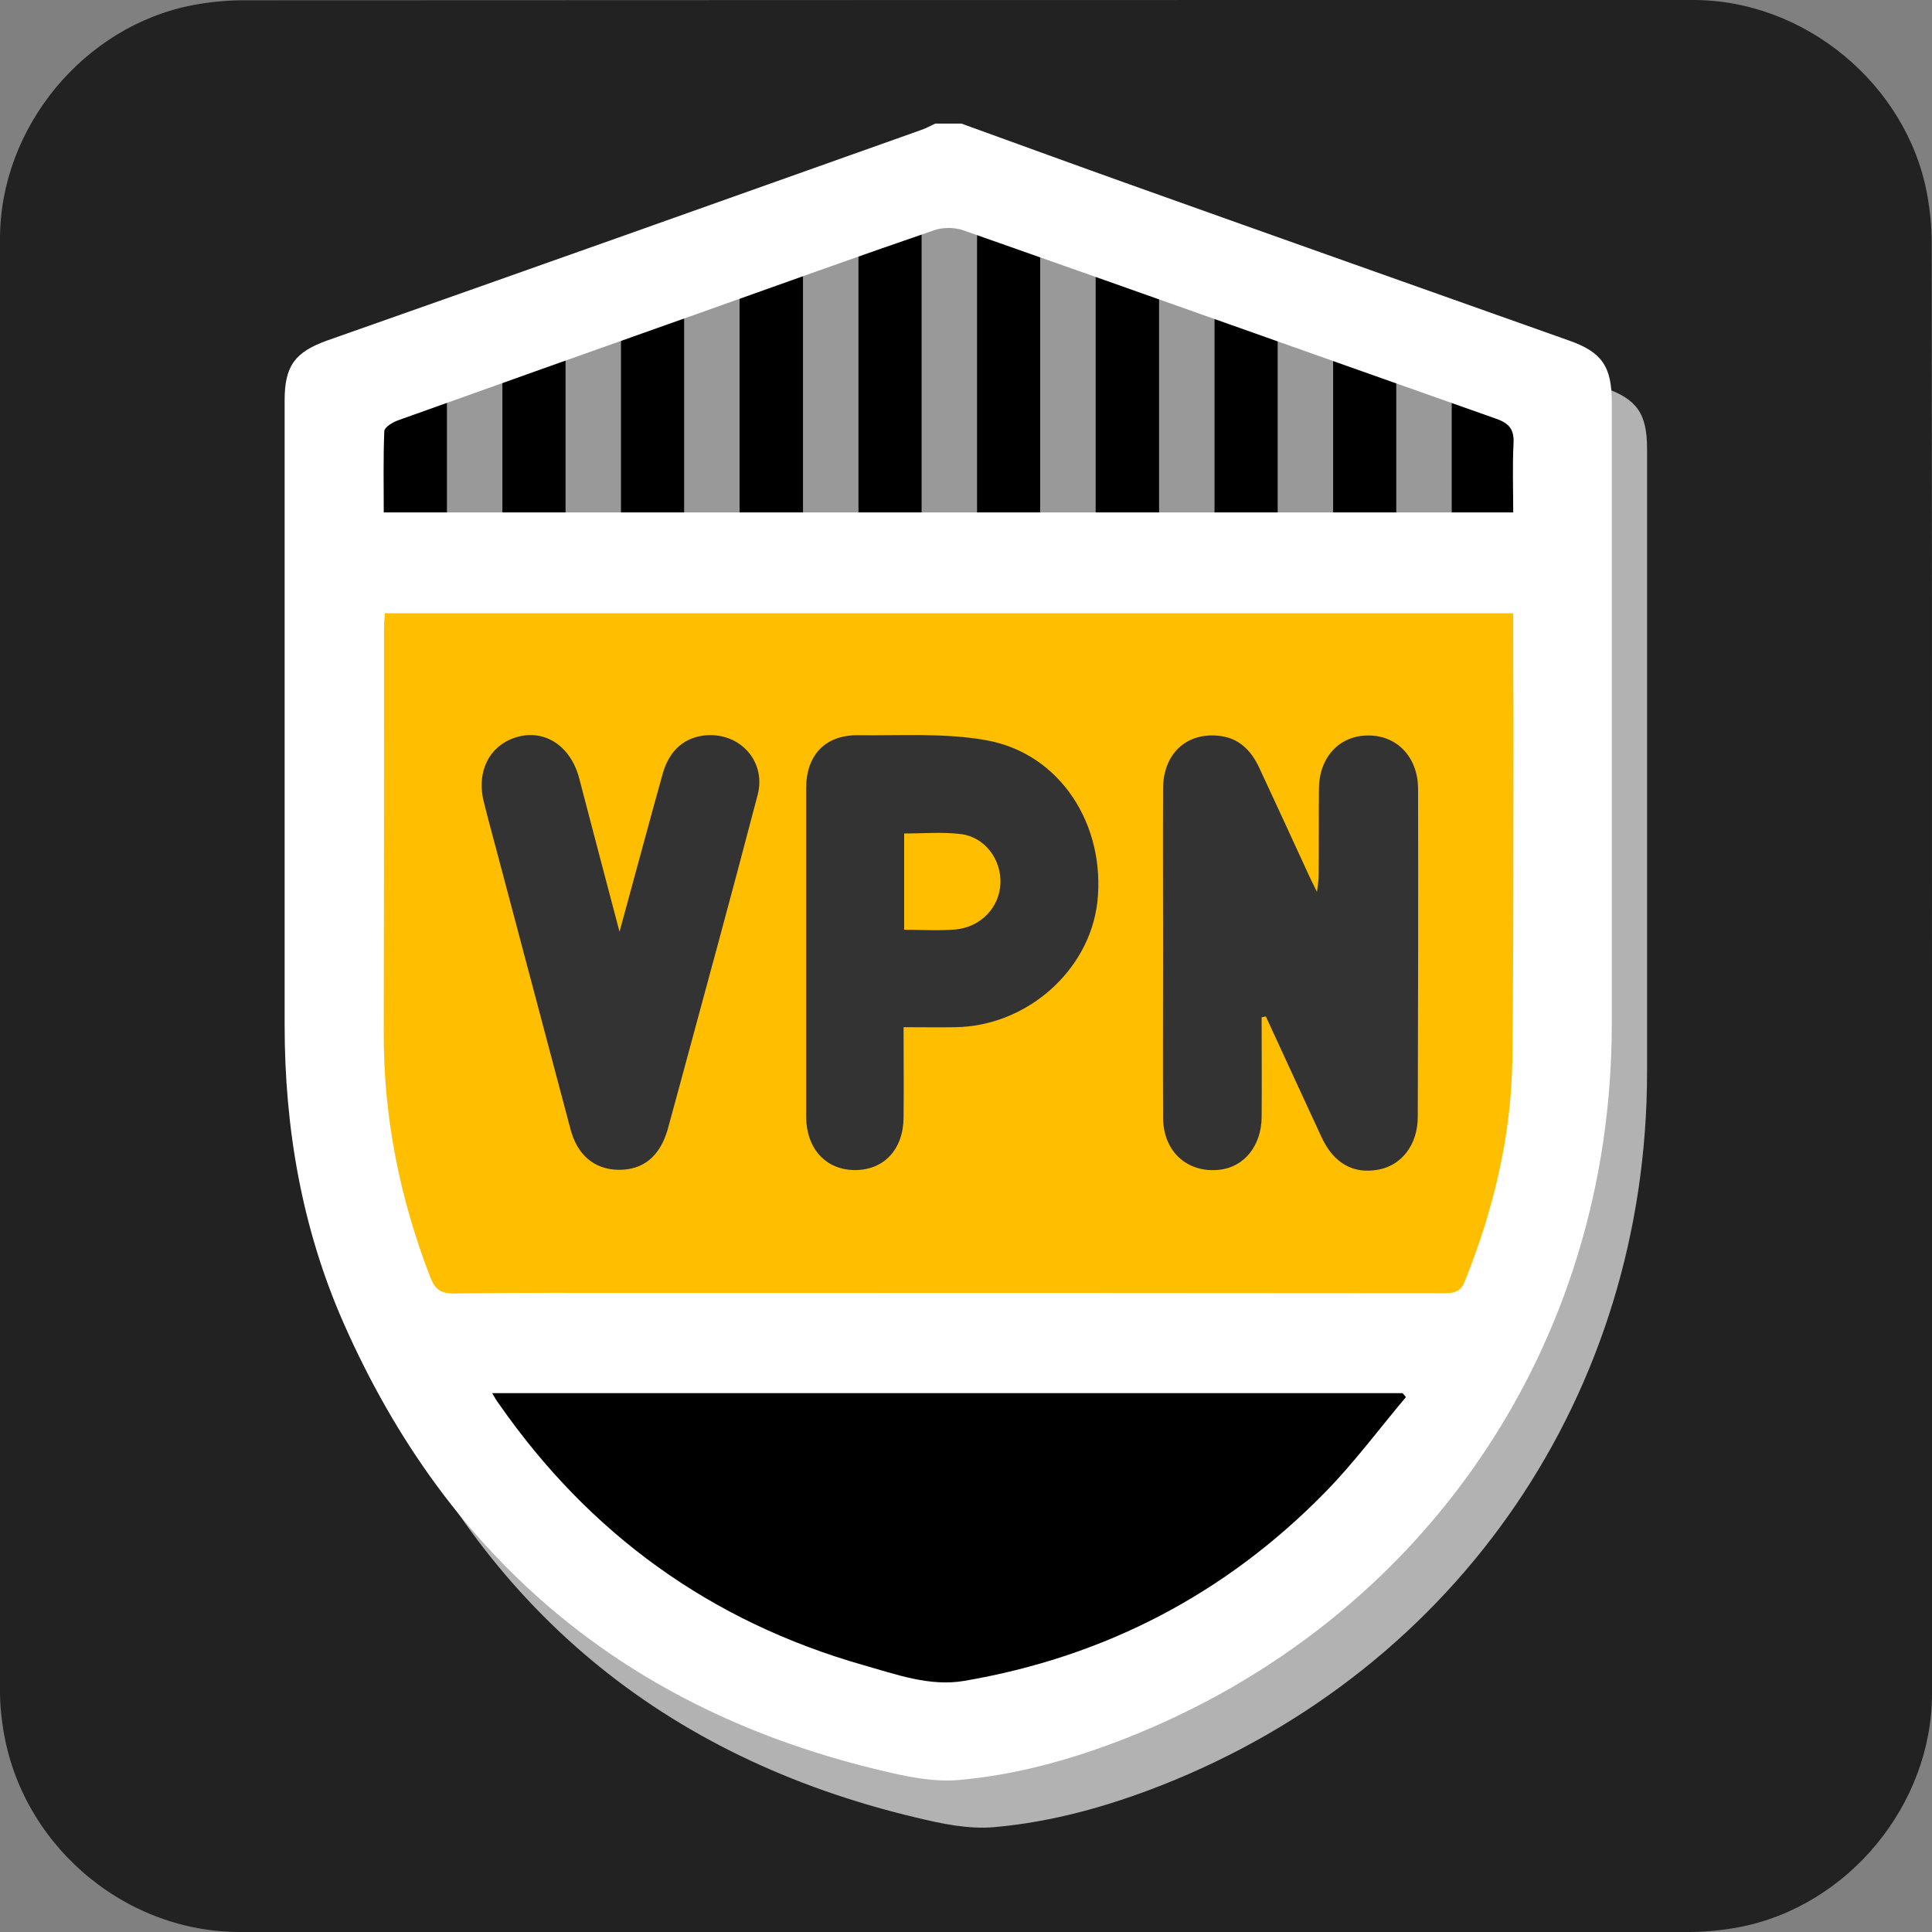 <svg xmlns="http://www.w3.org/2000/svg" viewBox="0 0 650 650" overflow="hidden" preserveAspectRatio="xMidYMid meet" id="eaf-15e7b-0">
    <rect x="0" y="0" width="650" height="650" fill="#808080" stroke="none"/>
    <defs>
        <clipPath id="eaf-15e7b-1"><rect x="0" y="0" width="650" height="650"></rect></clipPath>
        <style>
            #eaf-15e7b-0 * {
                animation: 6000ms linear infinite normal both running;
                offset-rotate: 0deg;
            }
            @keyframes eaf-15e7b-2 {
                0% {
                    fill: #000000;
                }
                31.67% {
                    fill: #000000;
                }
                36.67% {
                    fill: #fff;
                }
                66.12% {
                    fill: #fff;
                }
                68.88%,
                100% {
                    fill: #000000;
                }
            }
            @keyframes eaf-15e7b-3 {
                0% {
                    fill: #ffbf00;
                    animation-timing-function: ease-in-out;
                }
                50% {
                    fill: #36d900;
                    animation-timing-function: ease-in-out;
                }
                100% {
                    fill: #ffbf00;
                }
            }
            @keyframes eaf-15e7b-4 {
                0% {
                    opacity: 0.6;
                }
                31.67% {
                    opacity: 0.6;
                    animation-timing-function: ease-in-out;
                }
                42.22% {
                    opacity: 0;
                }
                61.67% {
                    opacity: 0;
                    animation-timing-function: ease-in-out;
                }
                71.12%,
                100% {
                    opacity: 0.6;
                }
            }
            @keyframes eaf-15e7b-5 {
                0%,
                100% {
                    transform: translate(320.38px, 114.082px);
                }
            }
            @keyframes eaf-15e7b-6 {
                0% {
                    transform: scale(0.899, 0.899);
                }
                36.12% {
                    transform: scale(0.866, 0.866);
                }
                45.55%,
                100% {
                    transform: scale(0.857, 0.857);
                }
            }
            @keyframes eaf-15e7b-7 {
                0% {
                    transform: translate(0.108px, 24.344px);
                }
                36.12%,
                100% {
                    transform: translate(0.108px, 24.344px);
                }
            }
            @keyframes eaf-15e7b-8 {
                0% {
                    opacity: 0;
                }
                34.45% {
                    opacity: 0;
                    animation-timing-function: ease-in-out;
                }
                41.12% {
                    opacity: 1;
                }
                62.78% {
                    opacity: 1;
                    animation-timing-function: ease-in-out;
                }
                68.33%,
                100% {
                    opacity: 0;
                }
            }
            @keyframes eaf-15e7b-9 {
                0%,
                100% {
                    transform: translate(324.95px, 328.24px);
                }
            }
            @keyframes eaf-15e7b-10 {
                0% {
                    transform: scale(0.95, 0.95);
                    animation-timing-function: ease-in-out;
                }
                50% {
                    transform: scale(1.05, 1.05);
                    animation-timing-function: ease-in-out;
                }
                100% {
                    transform: scale(0.95, 0.95);
                }
            }
            @keyframes eaf-15e7b-11 {
                0%,
                100% {
                    transform: translate(-324.95px, -328.24px);
                }
            }
        </style>
    </defs>
    <g clip-path="url('#eaf-15e7b-1')" style="isolation: isolate;">
        <g>
            <path
                fill="#222222"
                d="m650 325.1c0 81.6 0 163.1 0 244.7c0 37.4 -28.2 71.6 -65 78.6c-5.5 1 -11.1 1.6 -16.6 1.6c-162.6 0 -325.2 0 -487.7 0c-39.9 0 -74.7 -30.6 -79.9 -70.2c-0.5 -3.5 -0.8 -7 -0.8 -10.6c0 -163 0 -326 0 -488.9c0 -37.4 28.2 -71.6 65 -78.6c5.4 -1 11.1 -1.6 16.6 -1.6c162.7 -0.1 325.4 -0.1 488.1 -0.1c37.4 0 71.6 28.2 78.6 65c1 5.4 1.6 11.1 1.6 16.6c0.1 81.2 0.1 162.3 0.1 243.5l0 0l0 0z"
            ></path>
            <g transform="matrix(0.95 0 0 0.95 16.247 16.412)" style="animation-name: eaf-15e7b-9, eaf-15e7b-10, eaf-15e7b-11; animation-composition: replace, add, add;">
                <g style="filter: blur(4px);">
                    <path
                        fill="#b2b2b2"
                        d="m335.9 43.2c20.2 7.3 40.4 14.7 60.6 21.9c51.5 18.3 103 36.6 154.5 54.9c11.7 4.1 15.2 9.2 15.2 21.8c0 73.5 0 147.1 0 220.7c-0.1 113.4 -66.6 211 -172 252.5c-19.1 7.5 -38.8 13 -59.2 14.8c-9.1 0.8 -18.6 -1.2 -27.7 -3.4c-89.6 -21.3 -153.2 -74.3 -190.3 -158.6c-14.7 -33.4 -20.8 -68.9 -20.8 -105.3c0 -73.7 0 -147.5 0 -221.3c0 -12.1 3.6 -17.1 15.1 -21.2c70 -24.9 140.1 -49.7 210.1 -74.6c1.8 -0.6 3.4 -1.5 5.1 -2.3l9.4 0.1l0 0z"
                    ></path>
                </g>
                <path
                    fill="#ffffff"
                    d="m323.4 26.5c20.2 7.3 40.4 14.7 60.6 21.9c51.5 18.4 103 36.6 154.5 54.9c11.7 4.1 15.2 9.2 15.2 21.8c0 73.5 0 147.1 0 220.7c-0.1 113.4 -66.6 211 -172 252.5c-19.1 7.5 -38.8 13 -59.2 14.8c-9.1 0.8 -18.6 -1.2 -27.7 -3.4c-89.6 -21.3 -153.2 -74.3 -190.3 -158.6c-14.7 -33.4 -20.8 -68.9 -20.8 -105.3c0 -73.7 0 -147.5 0 -221.3c0 -12.1 3.6 -17.1 15.1 -21.2c70.2 -24.7 140.2 -49.6 210.2 -74.5c1.8 -0.6 3.4 -1.5 5.1 -2.3l9.3 0l0 0z"
                ></path>
                <g>
                    <g>
                        <path
                            fill="#000000"
                            d="m157.2 476.1c1 1.7 1.6 2.8 2.4 3.8c32.1 46.1 75 77.1 129 92.5c11.7 3.3 23.5 7.7 35.8 5.6c49.7 -8.5 92.4 -30.7 127.7 -66.7c10.3 -10.5 19.2 -22.5 28.7 -33.8c-0.4 -0.5 -0.8 -1 -1.2 -1.4l-322.4 0l0 0z"
                        ></path>
                    </g>
                    <path
                        fill="#000000"
                        d="m118.8 164.2l400 0c0 -8.3 -0.3 -16.3 0.1 -24.2c0.3 -5 -1.3 -7.3 -6.2 -9c-62.9 -22.2 -125.7 -44.6 -188.6 -66.7c-3.1 -1.1 -7.2 -1.1 -10.2 -0.1c-27.4 9.4 -54.6 19.2 -81.9 28.9c-36.1 12.8 -72.2 25.6 -108.2 38.5c-1.9 0.7 -4.7 2.4 -4.8 3.8c-0.4 9.5 -0.2 19 -0.2 28.8l0 0z"
                        style="animation-name: eaf-15e7b-2;"
                    ></path>
                    <path
                        fill="#ffbf00"
                        d="m518.8 199.9l-399.6 0c-0.1 1.8 -0.3 3.3 -0.3 4.8c0 47.9 0 95.9 -0.1 143.8c-0.1 29.9 5.7 58.7 16.5 86.6c1.6 4.1 3.5 5.7 8.2 5.7c22.3 -0.3 44.7 -0.2 67.1 -0.2c94.7 0 189.5 0 284.3 0.1c3.5 0 5.4 -0.8 6.8 -4.3c10.1 -25.2 16.4 -51.2 16.8 -78.4c0.5 -40.3 0.3 -80.6 0.4 -120.9c-0.1 -12.2 -0.1 -24.4 -0.1 -37.2l0 0z"
                        style="animation-name: eaf-15e7b-3;"
                    ></path>
                </g>
                <g opacity="0.6" style="animation-name: eaf-15e7b-4;">
                    <line x1="151" y1="95.1" x2="151" y2="176.7" fill="none" stroke="#ffffff" stroke-width="19.639" stroke-miterlimit="10"></line>
                    <line x1="193" y1="95.1" x2="193" y2="176.7" fill="none" stroke="#ffffff" stroke-width="19.639" stroke-miterlimit="10"></line>
                    <line x1="235" y1="82.5" x2="235" y2="176.7" fill="none" stroke="#ffffff" stroke-width="19.639" stroke-miterlimit="10"></line>
                    <line x1="277.1" y1="60.6" x2="277.1" y2="170.4" fill="none" stroke="#ffffff" stroke-width="19.639" stroke-miterlimit="10"></line>
                    <line x1="319.1" y1="52.6" x2="319.1" y2="176.7" fill="none" stroke="#ffffff" stroke-width="19.639" stroke-miterlimit="10"></line>
                    <line x1="487.2" y1="100.4" x2="487.2" y2="182" fill="none" stroke="#ffffff" stroke-width="19.639" stroke-miterlimit="10"></line>
                    <line x1="445.2" y1="87.8" x2="445.2" y2="182" fill="none" stroke="#ffffff" stroke-width="19.639" stroke-miterlimit="10"></line>
                    <line x1="403.2" y1="65.9" x2="403.2" y2="175.7" fill="none" stroke="#ffffff" stroke-width="19.639" stroke-miterlimit="10"></line>
                    <line x1="361.1" y1="58" x2="361.1" y2="182" fill="none" stroke="#ffffff" stroke-width="19.639" stroke-miterlimit="10"></line>
                </g>
                <path
                    fill="#f20020"
                    stroke="#000000"
                    stroke-width="28"
                    paint-order="stroke"
                    d="m78.649 109.013c0 0 -77.143 -49.288 -79.427 -49.318c-2.284 -0.03 -78.596 48.792 -78.596 48.792c0 0 23.037 -88.598 22.36 -90.779c-0.677 -2.182 -70.691 -59.671 -70.691 -59.671c0 0 91.38 -5.469 93.246 -6.787c1.865 -1.319 34.906 -85.671 34.906 -85.671c0 0 33.439 85.218 35.269 86.585c1.83 1.367 92.264 6.724 92.264 6.724c0 0 -70.714 58.136 -71.448 60.299c-0.734 2.163 22.116 89.826 22.116 89.826z"
                    transform="matrix(0.899 0 0 0.899 320.477 135.967)"
                    opacity="0"
                    style="animation-name: eaf-15e7b-5, eaf-15e7b-6, eaf-15e7b-7, eaf-15e7b-8; animation-composition: replace, add, add, replace;"
                ></path>
                <g>
                    <path
                        fill="#33333"
                        d="m429.7 343c0 11.8 0.1 23.6 0 35.4c-0.1 10.2 -6.3 17.7 -15 18.6c-11.3 1.2 -19.8 -6.4 -19.9 -18.3c-0.1 -20.2 0 -40.5 0 -60.7c0 -18.7 -0.1 -37.4 0 -56.2c0.1 -12.1 8.2 -19.7 19.7 -18.5c7 0.7 11.3 5 14.2 11c5.9 12.6 11.7 25.3 17.5 37.9c0.8 1.7 1.6 3.4 3.1 6.4c0.3 -2.7 0.6 -4.1 0.6 -5.4c0.1 -10.5 0 -21 0.1 -31.5c0.2 -11 7.4 -18.6 17.6 -18.5c10.1 0 17.4 7.7 17.5 18.7c0.1 38.8 0 77.5 -0.1 116.3c0 9.8 -5.6 17.1 -13.7 18.7c-9.1 1.8 -16.2 -2.2 -20.5 -11.7c-6.5 -14.1 -13.1 -28.3 -19.6 -42.5c-0.6 0.1 -1.1 0.2 -1.5 0.3z"
                    ></path>
                    <path
                        fill="#333333"
                        d="m202.3 312.7c5.4 -19.7 10.2 -37.8 15.3 -56c2.4 -8.5 8 -13.1 15.7 -13.6c12 -0.7 21 9.5 17.9 21.2c-9.2 35.2 -18.8 70.3 -28.3 105.4c-1.2 4.4 -2.4 8.8 -3.6 13.2c-2.8 9.5 -8.8 14.3 -17.6 14.1c-8.3 -0.2 -14.4 -5.2 -16.8 -14.5c-8.1 -30.5 -16.2 -61.1 -24.3 -91.6c-2.1 -8.1 -4.4 -16.2 -6.4 -24.3c-2.7 -11 2.3 -20.4 12.3 -23c9.7 -2.5 18.6 3.6 21.5 14.7c4.6 17.7 9.3 35.4 14.3 54.4z"
                    ></path>
                    <path
                        fill="#333333"
                        d="m332.3 244.9c-14.8 -2.7 -30.4 -1.6 -45.6 -1.8c-11.6 -0.1 -18.3 7.1 -18.3 18.7c0 38.8 0 77.5 0 116.3c0 11.5 7.1 19.1 17.5 19c10.2 -0.1 17 -7.5 17 -18.8c0.1 -10.3 0 -20.6 0 -31.8c6.7 0 12.5 0.1 18.4 0c25.2 -0.4 47.3 -19.9 50.2 -44.1c3.1 -27.5 -13.1 -52.8 -39.2 -57.5zm-11.1 67c-5.8 0.5 -11.7 0.1 -18.1 0.1l0 -34.1c6.8 0 13.5 -0.6 20 0.2c8.5 1 14.4 8.9 14.1 17.4c-0.3 8.5 -6.9 15.6 -16 16.4l0 0z"
                    ></path>
                </g>
            </g>
        </g>
    </g>
</svg>
